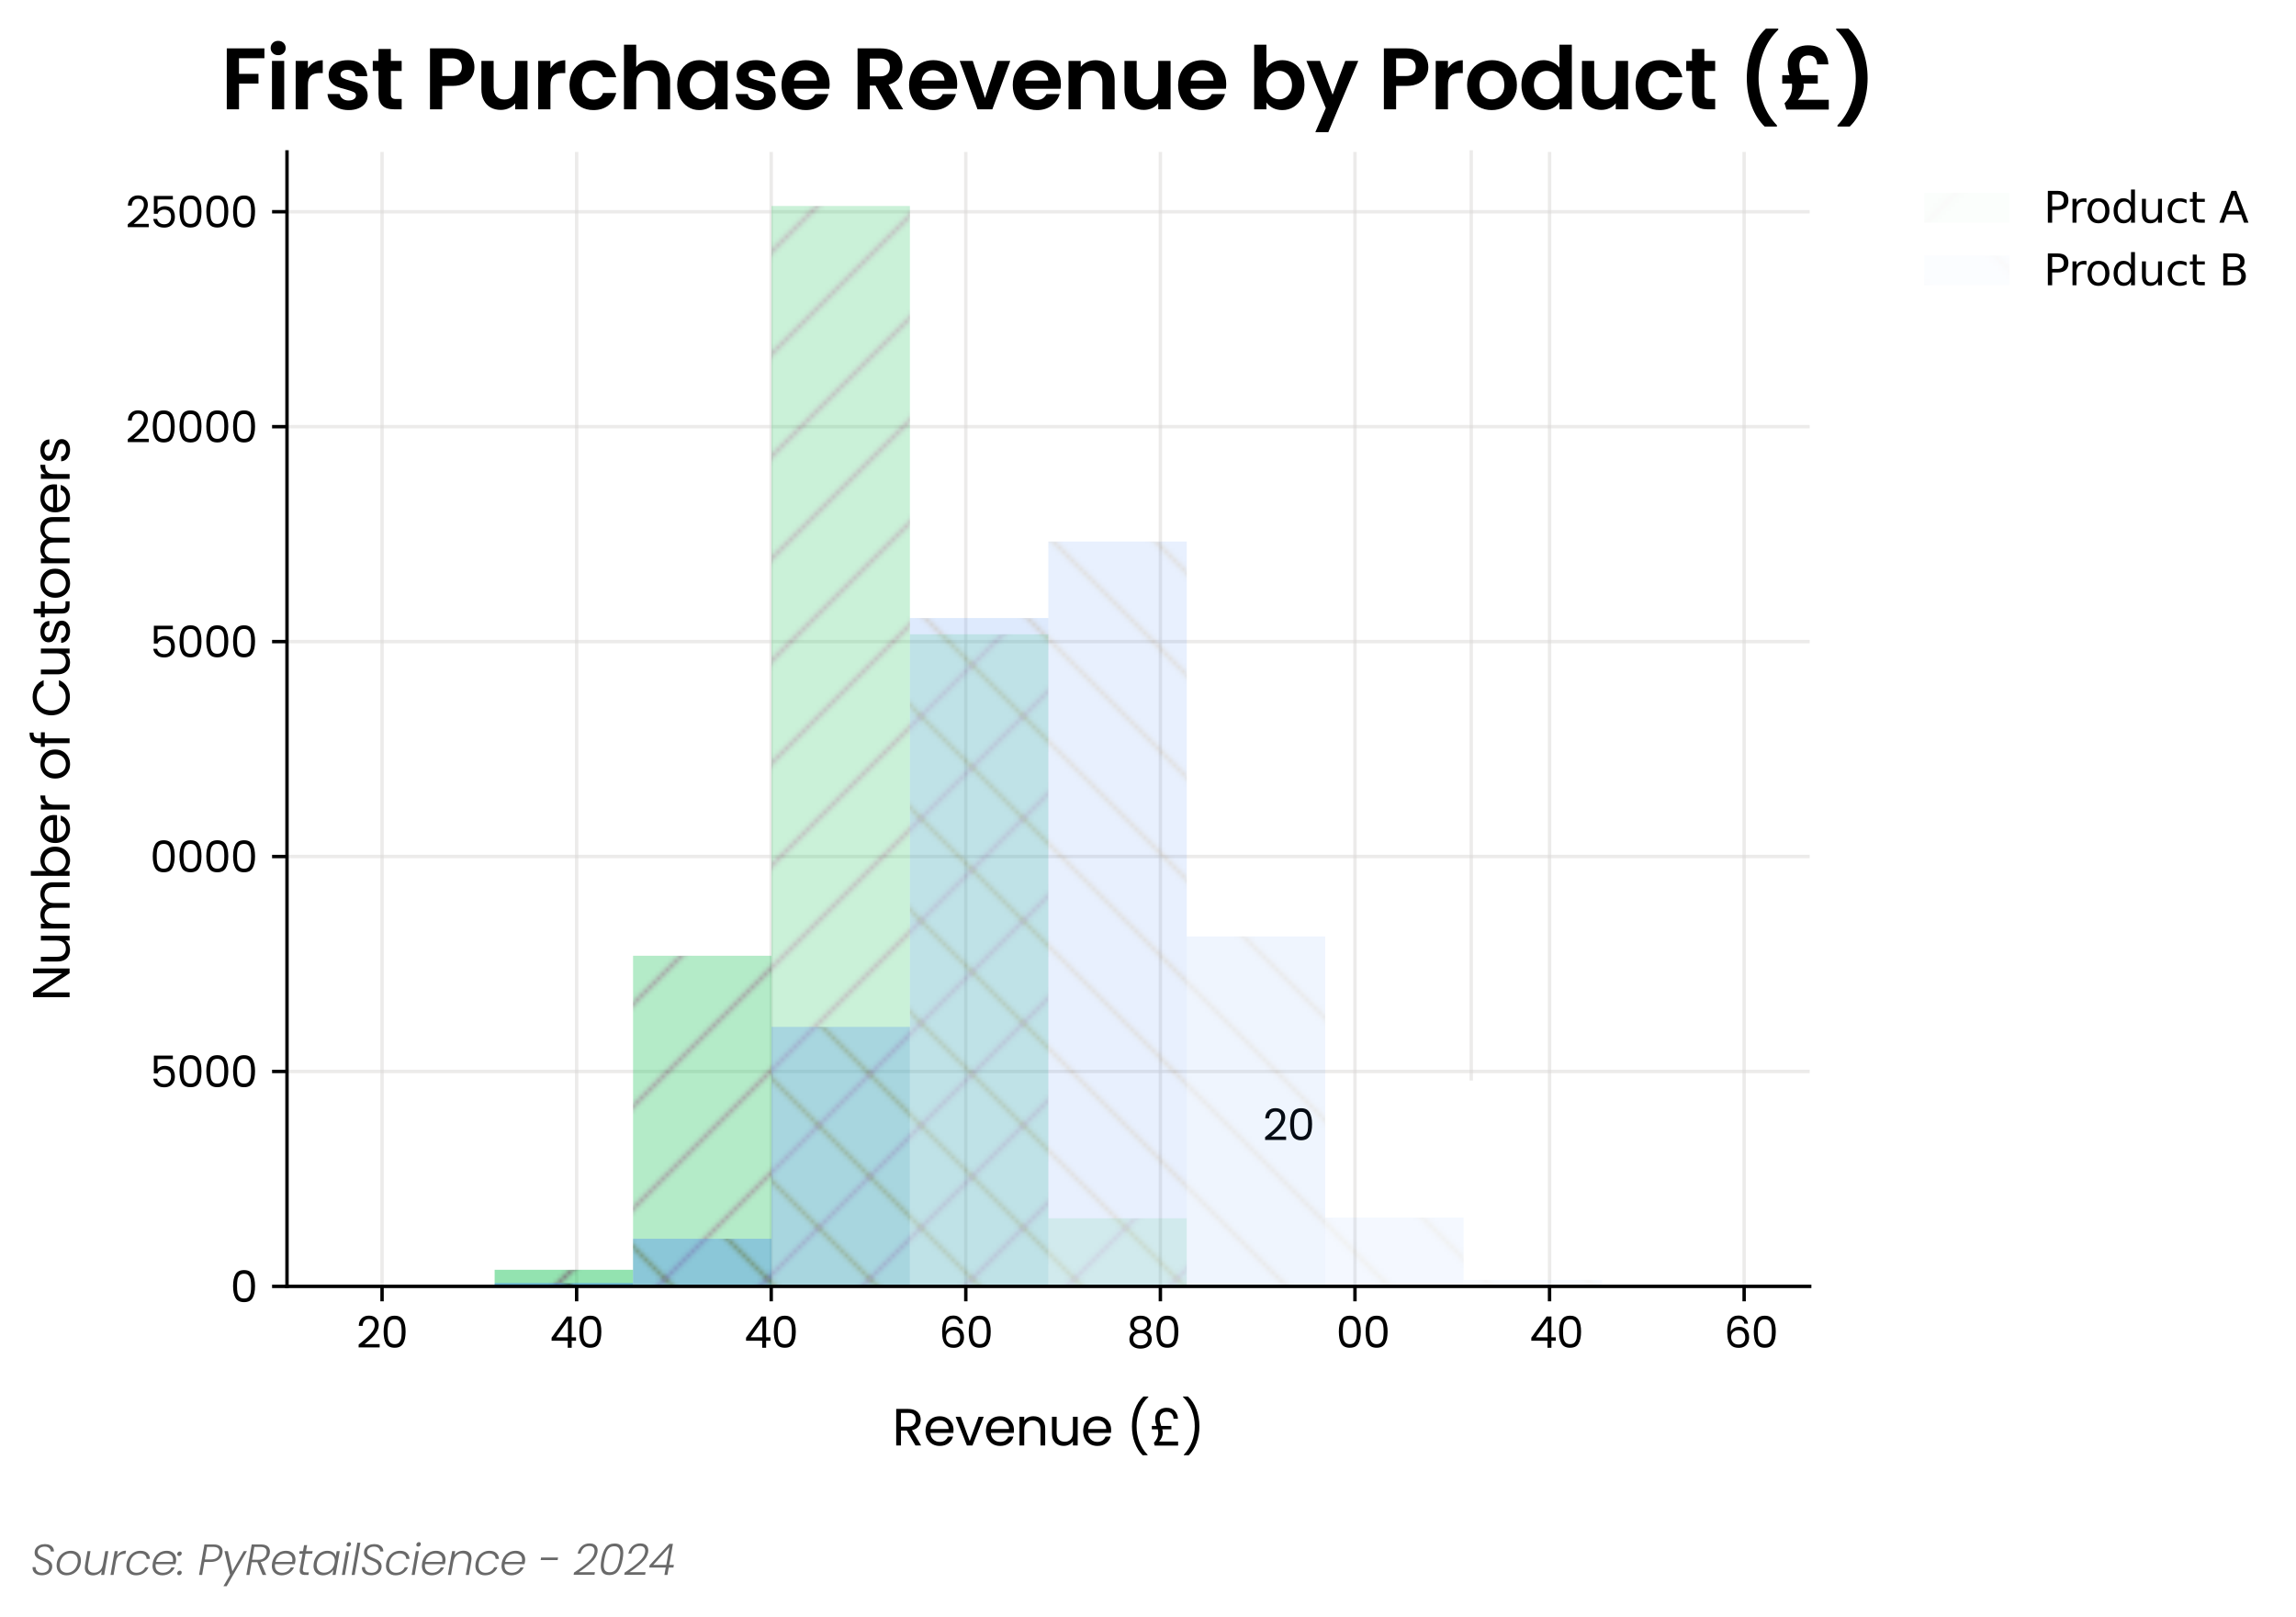 <?xml version="1.0" encoding="utf-8" standalone="no"?>
<!DOCTYPE svg PUBLIC "-//W3C//DTD SVG 1.1//EN"
  "http://www.w3.org/Graphics/SVG/1.1/DTD/svg11.dtd">
<svg xmlns:xlink="http://www.w3.org/1999/xlink" width="538.489pt" height="379.233pt" viewBox="0 0 538.489 379.233" xmlns="http://www.w3.org/2000/svg" version="1.1">
 <defs>
  <style type="text/css">*{stroke-linejoin: round; stroke-linecap: butt}</style>
 </defs>
 <g id="figure_1">
  <g id="patch_1">
   <path d="M 0 379.233
L 538.489 379.233
L 538.489 0
L 0 0
z
" style="fill: #ffffff"/>
  </g>
  <g id="axes_1">
   <g id="patch_2">
    <path d="M 67.31 301.753
L 424.43 301.753
L 424.43 35.641
L 67.31 35.641
z
" style="fill: #ffffff"/>
   </g>
   <g id="matplotlib.axis_1">
    <g id="xtick_1">
     <g id="line2d_1">
      <path d="M 89.605 301.753
L 89.605 35.641
" clip-path="url(#p3af53a868d)" style="fill: none; stroke: #dad8d7; stroke-opacity: 0.5; stroke-width: 0.8; stroke-linecap: square"/>
     </g>
     <g id="line2d_2">
      <defs>
       <path id="m4e295ad51b" d="M 0 0
L 0 3.5
" style="stroke: #000000; stroke-width: 0.8"/>
      </defs>
      <g>
       <use xlink:href="#m4e295ad51b" x="89.605" y="301.753" style="stroke: #000000; stroke-width: 0.8"/>
      </g>
     </g>
     <g id="text_1">
      <!-- 20 -->
      <g transform="translate(83.59 316.153) scale(0.1 -0.1)">
       <defs>
        <path id="Poppins-Regular-32" d="M 326 467 
Q 1139 1120 1600 1539 
Q 2061 1958 2377 2416 
Q 2694 2874 2694 3315 
Q 2694 3731 2492 3971 
Q 2291 4211 1843 4211 
Q 1408 4211 1168 3939 
Q 928 3667 909 3213 
L 346 3213 
Q 371 3930 780 4320 
Q 1190 4710 1837 4710 
Q 2496 4710 2883 4345 
Q 3270 3981 3270 3341 
Q 3270 2810 2953 2307 
Q 2637 1805 2233 1424 
Q 1830 1043 1203 538 
L 3405 538 
L 3405 51 
L 326 51 
L 326 467 
z
" transform="scale(0.016)"/>
        <path id="Poppins-Regular-30" d="M 397 2362 
Q 397 3462 755 4080 
Q 1114 4698 2010 4698 
Q 2899 4698 3257 4080 
Q 3616 3462 3616 2362 
Q 3616 1242 3257 621 
Q 2899 0 2010 0 
Q 1114 0 755 621 
Q 397 1242 397 2362 
z
M 3040 2362 
Q 3040 2918 2966 3305 
Q 2893 3693 2665 3929 
Q 2438 4166 2010 4166 
Q 1574 4166 1347 3929 
Q 1120 3693 1046 3305 
Q 973 2918 973 2362 
Q 973 1786 1046 1395 
Q 1120 1005 1347 768 
Q 1574 531 2010 531 
Q 2438 531 2665 768 
Q 2893 1005 2966 1395 
Q 3040 1786 3040 2362 
z
" transform="scale(0.016)"/>
       </defs>
       <use xlink:href="#Poppins-Regular-32"/>
       <use xlink:href="#Poppins-Regular-30" x="57.5"/>
      </g>
     </g>
    </g>
    <g id="xtick_2">
     <g id="line2d_3">
      <path d="M 135.241 301.753
L 135.241 35.641
" clip-path="url(#p3af53a868d)" style="fill: none; stroke: #dad8d7; stroke-opacity: 0.5; stroke-width: 0.8; stroke-linecap: square"/>
     </g>
     <g id="line2d_4">
      <g>
       <use xlink:href="#m4e295ad51b" x="135.241" y="301.753" style="stroke: #000000; stroke-width: 0.8"/>
      </g>
     </g>
     <g id="text_2">
      <!-- 40 -->
      <g transform="translate(128.956 316.153) scale(0.1 -0.1)">
       <defs>
        <path id="Poppins-Regular-34" d="M 256 1030
L 256 1472
L 2502 4582
L 3200 4582
L 3200 1536
L 3840 1536
L 3840 1030
L 3200 1030
L 3200 0
L 2624 0
L 2624 1030
L 256 1030
z
M 2650 3974
L 928 1536
L 2650 1536
L 2650 3974
z
" transform="scale(0.016)"/>
       </defs>
       <use xlink:href="#Poppins-Regular-34"/>
       <use xlink:href="#Poppins-Regular-30" x="62.9"/>
      </g>
     </g>
    </g>
    <g id="xtick_3">
     <g id="line2d_5">
      <path d="M 180.877 301.753
L 180.877 35.641
" clip-path="url(#p3af53a868d)" style="fill: none; stroke: #dad8d7; stroke-opacity: 0.5; stroke-width: 0.8; stroke-linecap: square"/>
     </g>
     <g id="line2d_6">
      <g>
       <use xlink:href="#m4e295ad51b" x="180.877" y="301.753" style="stroke: #000000; stroke-width: 0.8"/>
      </g>
     </g>
     <g id="text_3">
      <!-- 60 -->
      <g transform="translate(174.562 316.153) scale(0.1 -0.1)">
       <defs>
        <path id="Poppins-Regular-34" d="M 256 1030 
L 256 1472 
L 2502 4582 
L 3200 4582 
L 3200 1536 
L 3840 1536 
L 3840 1030 
L 3200 1030 
L 3200 0 
L 2624 0 
L 2624 1030 
L 256 1030 
z
M 2650 3974 
L 928 1536 
L 2650 1536 
L 2650 3974 
z
" transform="scale(0.016)"/>
       </defs>
       <use xlink:href="#Poppins-Regular-34"/>
       <use xlink:href="#Poppins-Regular-30" x="62.9"/>
      </g>
     </g>
    </g>
    <g id="xtick_4">
     <g id="line2d_7">
      <path d="M 226.513 301.753
L 226.513 35.641
" clip-path="url(#p3af53a868d)" style="fill: none; stroke: #dad8d7; stroke-opacity: 0.5; stroke-width: 0.8; stroke-linecap: square"/>
     </g>
     <g id="line2d_6">
      <g>
       <use xlink:href="#m4e295ad51b" x="226.513" y="301.753" style="stroke: #000000; stroke-width: 0.8"/>
      </g>
     </g>
     <g id="text_3">
      <!-- 80 -->
      <g transform="translate(220.218 316.153) scale(0.1 -0.1)">
       <defs>
        <path id="Poppins-Regular-36" d="M 2976 3526 
Q 2835 4237 2099 4237 
Q 1530 4237 1248 3798 
Q 966 3360 973 2355 
Q 1120 2688 1462 2877 
Q 1805 3066 2227 3066 
Q 2886 3066 3280 2656 
Q 3674 2246 3674 1523 
Q 3674 1088 3504 742 
Q 3334 397 2992 192 
Q 2650 -13 2163 -13 
Q 1504 -13 1133 281 
Q 762 576 614 1094 
Q 467 1613 467 2374 
Q 467 4723 2106 4723 
Q 2733 4723 3091 4384 
Q 3450 4045 3514 3526 
L 2976 3526 
z
M 2106 2573 
Q 1830 2573 1587 2461 
Q 1344 2349 1193 2121 
Q 1043 1894 1043 1568 
Q 1043 1082 1324 778 
Q 1606 474 2131 474 
Q 2579 474 2844 752 
Q 3110 1030 3110 1504 
Q 3110 2003 2854 2288 
Q 2598 2573 2106 2573 
z
" transform="scale(0.016)"/>
       </defs>
       <use xlink:href="#Poppins-Regular-36"/>
       <use xlink:href="#Poppins-Regular-30" x="63.5"/>
      </g>
     </g>
    </g>
    <g id="xtick_5">
     <g id="line2d_9">
      <path d="M 272.149 301.753
L 272.149 35.641
" clip-path="url(#p3af53a868d)" style="fill: none; stroke: #dad8d7; stroke-opacity: 0.5; stroke-width: 0.8; stroke-linecap: square"/>
     </g>
     <g id="line2d_8">
      <g>
       <use xlink:href="#m4e295ad51b" x="272.149" y="301.753" style="stroke: #000000; stroke-width: 0.8"/>
      </g>
     </g>
     <g id="text_4">
      <!-- 100 -->
      <g transform="translate(264.269 316.153) scale(0.1 -0.1)">
       <defs>
        <path id="Poppins-Regular-38" d="M 1242 2406 
Q 883 2547 691 2816 
Q 499 3085 499 3469 
Q 499 3814 672 4092 
Q 845 4371 1187 4534 
Q 1530 4698 2016 4698 
Q 2502 4698 2844 4534 
Q 3187 4371 3363 4092 
Q 3539 3814 3539 3469 
Q 3539 3098 3340 2819 
Q 3142 2541 2797 2406 
Q 3194 2285 3427 1981 
Q 3661 1677 3661 1248 
Q 3661 832 3456 521 
Q 3251 211 2876 41 
Q 2502 -128 2016 -128 
Q 1530 -128 1162 41 
Q 794 211 589 521 
Q 384 832 384 1248 
Q 384 1677 614 1984 
Q 845 2291 1242 2406 
z
M 2976 3398 
Q 2976 3789 2720 4000 
Q 2464 4211 2016 4211 
Q 1574 4211 1318 4000 
Q 1062 3789 1062 3392 
Q 1062 3034 1328 2816 
Q 1594 2598 2016 2598 
Q 2445 2598 2710 2819 
Q 2976 3040 2976 3398 
z
M 2016 2150 
Q 1542 2150 1241 1929 
Q 941 1709 941 1267 
Q 941 858 1232 608 
Q 1523 358 2016 358 
Q 2509 358 2797 608 
Q 3085 858 3085 1267 
Q 3085 1696 2790 1923 
Q 2496 2150 2016 2150 
z
" transform="scale(0.016)"/>
       </defs>
       <use xlink:href="#Poppins-Regular-38"/>
       <use xlink:href="#Poppins-Regular-30" x="63.1"/>
      </g>
     </g>
    </g>
    <g id="xtick_6">
     <g id="line2d_11">
      <path d="M 317.785 301.753
L 317.785 35.641
" clip-path="url(#p3af53a868d)" style="fill: none; stroke: #dad8d7; stroke-opacity: 0.5; stroke-width: 0.8; stroke-linecap: square"/>
     </g>
     <g id="line2d_10">
      <g>
       <use xlink:href="#m4e295ad51b" x="317.785" y="301.753" style="stroke: #000000; stroke-width: 0.8"/>
      </g>
     </g>
     <g id="text_5">
      <!-- 120 -->
      <g transform="translate(310.17 316.153) scale(0.1 -0.1)">
       <use xlink:href="#Poppins-Regular-31"/>
       <use xlink:href="#Poppins-Regular-30" x="32"/>
       <use xlink:href="#Poppins-Regular-30" x="94.8"/>
      </g>
     </g>
    </g>
    <g id="xtick_7">
     <g id="line2d_13">
      <path d="M 363.421 301.753
L 363.421 35.641
" clip-path="url(#p3af53a868d)" style="fill: none; stroke: #dad8d7; stroke-opacity: 0.5; stroke-width: 0.8; stroke-linecap: square"/>
     </g>
     <g id="line2d_12">
      <g>
       <use xlink:href="#m4e295ad51b" x="363.421" y="301.753" style="stroke: #000000; stroke-width: 0.8"/>
      </g>
     </g>
     <g id="text_6">
      <!-- 120 -->
      <g transform="translate(292.99 267.481) scale(0.1 -0.1)">
       <use xlink:href="#Poppins-Regular-31"/>
       <use xlink:href="#Poppins-Regular-32" x="32"/>
       <use xlink:href="#Poppins-Regular-30" x="89.5"/>
      </g>
     </g>
    </g>
    <g id="xtick_7">
     <g id="line2d_13">
      <path d="M 345.057 253.081 
L 345.057 35.641 
" clip-path="url(#pd184fc7364)" style="fill: none; stroke: #dad8d7; stroke-opacity: 0.5; stroke-width: 0.8; stroke-linecap: square"/>
     </g>
     <g id="line2d_14">
      <g>
       <use xlink:href="#m7cd3d863a2" x="345.057" y="253.081" style="stroke: #000000; stroke-width: 0.8"/>
      </g>
     </g>
     <g id="text_7">
      <!-- 140 -->
      <g transform="translate(355.536 316.153) scale(0.1 -0.1)">
       <use xlink:href="#Poppins-Regular-31"/>
       <use xlink:href="#Poppins-Regular-34" x="32"/>
       <use xlink:href="#Poppins-Regular-30" x="94.9"/>
      </g>
     </g>
    </g>
    <g id="xtick_8">
     <g id="line2d_15">
      <path d="M 409.057 301.753
L 409.057 35.641
" clip-path="url(#p3af53a868d)" style="fill: none; stroke: #dad8d7; stroke-opacity: 0.5; stroke-width: 0.8; stroke-linecap: square"/>
     </g>
     <g id="line2d_16">
      <g>
       <use xlink:href="#m4e295ad51b" x="409.057" y="301.753" style="stroke: #000000; stroke-width: 0.8"/>
      </g>
     </g>
     <g id="text_8">
      <!-- 160 -->
      <g transform="translate(401.142 316.153) scale(0.1 -0.1)">
       <use xlink:href="#Poppins-Regular-31"/>
       <use xlink:href="#Poppins-Regular-36" x="32"/>
       <use xlink:href="#Poppins-Regular-30" x="95.5"/>
      </g>
     </g>
    </g>
    <g id="text_9">
     <!-- Revenue (£) -->
     <g transform="translate(209.246 339.073) scale(0.12 -0.12)">
      <defs>
       <path id="Poppins-Regular-52" d="M 2842 0 
L 1779 1824 
L 1075 1824 
L 1075 0 
L 493 0 
L 493 4461 
L 1933 4461 
Q 2438 4461 2787 4288 
Q 3136 4115 3309 3820 
Q 3482 3526 3482 3149 
Q 3482 2688 3216 2336 
Q 2950 1984 2419 1869 
L 3539 0 
L 2842 0 
z
M 1075 2291 
L 1933 2291 
Q 2406 2291 2643 2524 
Q 2880 2758 2880 3149 
Q 2880 3546 2646 3763 
Q 2413 3981 1933 3981 
L 1075 3981 
L 1075 2291 
z
" transform="scale(0.016)"/>
       <path id="Poppins-Regular-65" d="M 3693 1888 
Q 3693 1722 3674 1536 
L 870 1536 
Q 902 1018 1225 726 
Q 1549 435 2010 435 
Q 2387 435 2640 611 
Q 2893 787 2995 1082 
L 3622 1082 
Q 3482 576 3059 259 
Q 2637 -58 2010 -58 
Q 1510 -58 1116 166 
Q 723 390 499 803 
Q 275 1216 275 1760 
Q 275 2304 492 2713 
Q 710 3123 1104 3344 
Q 1498 3565 2010 3565 
Q 2509 3565 2893 3347 
Q 3277 3130 3485 2749 
Q 3693 2368 3693 1888 
z
M 3091 2010 
Q 3091 2342 2944 2582 
Q 2797 2822 2544 2947 
Q 2291 3072 1984 3072 
Q 1542 3072 1232 2790 
Q 922 2509 877 2010 
L 3091 2010 
z
" transform="scale(0.016)"/>
       <path id="Poppins-Regular-76" d="M 1798 538 
L 2886 3507 
L 3507 3507 
L 2131 0 
L 1453 0 
L 77 3507 
L 704 3507 
L 1798 538 
z
" transform="scale(0.016)"/>
       <path id="Poppins-Regular-6e" d="M 2202 3571 
Q 2842 3571 3238 3184 
Q 3635 2797 3635 2067 
L 3635 0 
L 3059 0 
L 3059 1984 
Q 3059 2509 2796 2787 
Q 2534 3066 2080 3066 
Q 1619 3066 1347 2778 
Q 1075 2490 1075 1939 
L 1075 0 
L 493 0 
L 493 3507 
L 1075 3507 
L 1075 3008 
Q 1248 3277 1545 3424 
Q 1843 3571 2202 3571 
z
" transform="scale(0.016)"/>
       <path id="Poppins-Regular-75" d="M 3603 3507 
L 3603 0 
L 3021 0 
L 3021 518 
Q 2854 250 2556 99 
Q 2259 -51 1901 -51 
Q 1491 -51 1164 118 
Q 838 288 649 627 
Q 461 966 461 1453 
L 461 3507 
L 1037 3507 
L 1037 1530 
Q 1037 1011 1299 732 
Q 1562 454 2016 454 
Q 2483 454 2752 742 
Q 3021 1030 3021 1581 
L 3021 3507 
L 3603 3507 
z
" transform="scale(0.016)"/>
       <path id="Poppins-Regular-20" transform="scale(0.016)"/>
       <path id="Poppins-Regular-28" d="M 1990 -1190 
Q 1376 -589 1033 339 
Q 691 1267 691 2342 
Q 691 3443 1052 4400 
Q 1414 5357 2086 5978 
L 2694 5978 
L 2694 5920 
Q 1978 5248 1616 4304 
Q 1254 3360 1254 2342 
Q 1254 1350 1596 448 
Q 1939 -454 2598 -1133 
L 2598 -1190 
L 1990 -1190 
z
" transform="scale(0.016)"/>
       <path id="Poppins-Regular-a3" d="M 3488 474 
L 3488 -13 
L 634 -13 
L 531 320 
Q 800 621 931 896 
Q 1062 1171 1062 1574 
Q 1062 1741 1005 1971 
L 282 1971 
L 282 2381 
L 864 2381 
Q 781 2605 736 2806 
Q 691 3008 691 3251 
Q 691 3661 867 3965 
Q 1043 4269 1360 4435 
Q 1677 4602 2086 4602 
Q 2739 4602 3091 4224 
Q 3443 3846 3469 3270 
L 2931 3270 
Q 2918 3648 2704 3878 
Q 2490 4109 2086 4109 
Q 1715 4109 1481 3891 
Q 1248 3674 1248 3226 
Q 1248 3014 1293 2825 
Q 1338 2637 1427 2381 
L 2669 2381 
L 2669 1971 
L 1555 1971 
Q 1613 1741 1613 1574 
Q 1613 966 1158 474 
L 3488 474 
z
" transform="scale(0.016)"/>
       <path id="Poppins-Regular-29" d="M 307 -1190 
L 307 -1133 
Q 966 -454 1308 448 
Q 1651 1350 1651 2342 
Q 1651 3360 1289 4304 
Q 928 5248 211 5920 
L 211 5978 
L 819 5978 
Q 1491 5357 1852 4400 
Q 2214 3443 2214 2342 
Q 2214 1267 1872 339 
Q 1530 -589 915 -1190 
L 307 -1190 
z
" transform="scale(0.016)"/>
      </defs>
      <use xlink:href="#Poppins-Regular-52"/>
      <use xlink:href="#Poppins-Regular-65" x="60.8"/>
      <use xlink:href="#Poppins-Regular-76" x="122.8"/>
      <use xlink:href="#Poppins-Regular-65" x="178.9"/>
      <use xlink:href="#Poppins-Regular-6e" x="240.9"/>
      <use xlink:href="#Poppins-Regular-75" x="304.9"/>
      <use xlink:href="#Poppins-Regular-65" x="368.9"/>
      <use xlink:href="#Poppins-Regular-20" x="430.9"/>
      <use xlink:href="#Poppins-Regular-28" x="457.6"/>
      <use xlink:href="#Poppins-Regular-a3" x="503"/>
      <use xlink:href="#Poppins-Regular-29" x="565"/>
     </g>
    </g>
   </g>
   <g id="matplotlib.axis_2">
    <g id="ytick_1">
     <g id="line2d_17">
      <path d="M 67.31 301.753
L 424.43 301.753
" clip-path="url(#p3af53a868d)" style="fill: none; stroke: #dad8d7; stroke-opacity: 0.5; stroke-width: 0.8; stroke-linecap: square"/>
     </g>
     <g id="line2d_18">
      <defs>
       <path id="mbb82659f6e" d="M 0 0
L -3.5 0
" style="stroke: #000000; stroke-width: 0.8"/>
      </defs>
      <g>
       <use xlink:href="#mbb82659f6e" x="67.31" y="301.753" style="stroke: #000000; stroke-width: 0.8"/>
      </g>
     </g>
     <g id="text_10">
      <!-- 0 -->
      <g transform="translate(54.03 305.453) scale(0.1 -0.1)">
       <use xlink:href="#Poppins-Regular-30"/>
      </g>
     </g>
    </g>
    <g id="ytick_2">
     <g id="line2d_19">
      <path d="M 67.31 251.337
L 424.43 251.337
" clip-path="url(#p3af53a868d)" style="fill: none; stroke: #dad8d7; stroke-opacity: 0.5; stroke-width: 0.8; stroke-linecap: square"/>
     </g>
     <g id="line2d_20">
      <g>
       <use xlink:href="#mbb82659f6e" x="67.31" y="251.337" style="stroke: #000000; stroke-width: 0.8"/>
      </g>
     </g>
     <g id="text_11">
      <!-- 5000 -->
      <g transform="translate(35.191 255.037) scale(0.1 -0.1)">
       <defs>
        <path id="Poppins-Regular-35" d="M 3347 4122 
L 1101 4122 
L 1101 2662 
Q 1248 2867 1536 2998 
Q 1824 3130 2157 3130 
Q 2688 3130 3021 2909 
Q 3354 2688 3498 2339 
Q 3642 1990 3642 1600 
Q 3642 1139 3469 774 
Q 3296 410 2941 198 
Q 2586 -13 2061 -13 
Q 1389 -13 973 332 
Q 557 678 467 1254 
L 1037 1254 
Q 1120 890 1389 685 
Q 1658 480 2067 480 
Q 2573 480 2829 784 
Q 3085 1088 3085 1587 
Q 3085 2086 2829 2358 
Q 2573 2630 2074 2630 
Q 1734 2630 1481 2467 
Q 1229 2304 1114 2022 
L 563 2022 
L 563 4634 
L 3347 4634 
L 3347 4122 
z
" transform="scale(0.016)"/>
       </defs>
       <use xlink:href="#Poppins-Regular-35"/>
       <use xlink:href="#Poppins-Regular-30" x="62.8"/>
       <use xlink:href="#Poppins-Regular-30" x="125.6"/>
       <use xlink:href="#Poppins-Regular-30" x="188.4"/>
      </g>
     </g>
    </g>
    <g id="ytick_3">
     <g id="line2d_21">
      <path d="M 67.31 200.921
L 424.43 200.921
" clip-path="url(#p3af53a868d)" style="fill: none; stroke: #dad8d7; stroke-opacity: 0.5; stroke-width: 0.8; stroke-linecap: square"/>
     </g>
     <g id="line2d_22">
      <g>
       <use xlink:href="#mbb82659f6e" x="67.31" y="200.921" style="stroke: #000000; stroke-width: 0.8"/>
      </g>
     </g>
     <g id="text_12">
      <!-- 10000 -->
      <g transform="translate(31.991 204.621) scale(0.1 -0.1)">
       <use xlink:href="#Poppins-Regular-31"/>
       <use xlink:href="#Poppins-Regular-30" x="32"/>
       <use xlink:href="#Poppins-Regular-30" x="94.8"/>
       <use xlink:href="#Poppins-Regular-30" x="157.6"/>
       <use xlink:href="#Poppins-Regular-30" x="220.4"/>
      </g>
     </g>
    </g>
    <g id="ytick_4">
     <g id="line2d_23">
      <path d="M 67.31 150.505
L 424.43 150.505
" clip-path="url(#p3af53a868d)" style="fill: none; stroke: #dad8d7; stroke-opacity: 0.5; stroke-width: 0.8; stroke-linecap: square"/>
     </g>
     <g id="line2d_24">
      <g>
       <use xlink:href="#mbb82659f6e" x="67.31" y="150.505" style="stroke: #000000; stroke-width: 0.8"/>
      </g>
     </g>
     <g id="text_13">
      <!-- 15000 -->
      <g transform="translate(31.991 154.205) scale(0.1 -0.1)">
       <use xlink:href="#Poppins-Regular-31"/>
       <use xlink:href="#Poppins-Regular-35" x="32"/>
       <use xlink:href="#Poppins-Regular-30" x="94.8"/>
       <use xlink:href="#Poppins-Regular-30" x="157.6"/>
       <use xlink:href="#Poppins-Regular-30" x="220.4"/>
      </g>
     </g>
    </g>
    <g id="ytick_5">
     <g id="line2d_25">
      <path d="M 67.31 100.09
L 424.43 100.09
" clip-path="url(#p3af53a868d)" style="fill: none; stroke: #dad8d7; stroke-opacity: 0.5; stroke-width: 0.8; stroke-linecap: square"/>
     </g>
     <g id="line2d_26">
      <g>
       <use xlink:href="#mbb82659f6e" x="67.31" y="100.09" style="stroke: #000000; stroke-width: 0.8"/>
      </g>
     </g>
     <g id="text_14">
      <!-- 20000 -->
      <g transform="translate(29.441 103.79) scale(0.1 -0.1)">
       <use xlink:href="#Poppins-Regular-32"/>
       <use xlink:href="#Poppins-Regular-30" x="57.5"/>
       <use xlink:href="#Poppins-Regular-30" x="120.3"/>
       <use xlink:href="#Poppins-Regular-30" x="183.1"/>
       <use xlink:href="#Poppins-Regular-30" x="245.9"/>
      </g>
     </g>
    </g>
    <g id="ytick_6">
     <g id="line2d_27">
      <path d="M 67.31 49.674
L 424.43 49.674
" clip-path="url(#p3af53a868d)" style="fill: none; stroke: #dad8d7; stroke-opacity: 0.5; stroke-width: 0.8; stroke-linecap: square"/>
     </g>
     <g id="line2d_28">
      <g>
       <use xlink:href="#mbb82659f6e" x="67.31" y="49.674" style="stroke: #000000; stroke-width: 0.8"/>
      </g>
     </g>
     <g id="text_15">
      <!-- 25000 -->
      <g transform="translate(29.441 53.374) scale(0.1 -0.1)">
       <use xlink:href="#Poppins-Regular-32"/>
       <use xlink:href="#Poppins-Regular-35" x="57.5"/>
       <use xlink:href="#Poppins-Regular-30" x="120.3"/>
       <use xlink:href="#Poppins-Regular-30" x="183.1"/>
       <use xlink:href="#Poppins-Regular-30" x="245.9"/>
      </g>
     </g>
    </g>
    <g id="text_16">
     <!-- Number of Customers -->
     <g transform="translate(16.321 234.865) rotate(-90) scale(0.12 -0.12)">
      <defs>
       <path id="Poppins-Regular-4e" d="M 4000 0 
L 3418 0 
L 1075 3552 
L 1075 0 
L 493 0 
L 493 4467 
L 1075 4467 
L 3418 922 
L 3418 4467 
L 4000 4467 
L 4000 0 
z
" transform="scale(0.016)"/>
       <path id="Poppins-Regular-6d" d="M 4710 3571 
Q 5120 3571 5440 3401 
Q 5760 3232 5945 2893 
Q 6131 2554 6131 2067 
L 6131 0 
L 5555 0 
L 5555 1984 
Q 5555 2509 5296 2787 
Q 5037 3066 4595 3066 
Q 4141 3066 3872 2774 
Q 3603 2483 3603 1933 
L 3603 0 
L 3027 0 
L 3027 1984 
Q 3027 2509 2768 2787 
Q 2509 3066 2067 3066 
Q 1613 3066 1344 2774 
Q 1075 2483 1075 1933 
L 1075 0 
L 493 0 
L 493 3507 
L 1075 3507 
L 1075 3002 
Q 1248 3277 1539 3424 
Q 1830 3571 2182 3571 
Q 2624 3571 2963 3372 
Q 3302 3174 3469 2790 
Q 3616 3162 3955 3366 
Q 4294 3571 4710 3571 
z
" transform="scale(0.016)"/>
       <path id="Poppins-Regular-62" d="M 1075 2854 
Q 1254 3168 1600 3366 
Q 1946 3565 2387 3565 
Q 2861 3565 3238 3341 
Q 3616 3117 3833 2710 
Q 4051 2304 4051 1766 
Q 4051 1235 3833 819 
Q 3616 403 3235 172 
Q 2854 -58 2387 -58 
Q 1933 -58 1590 140 
Q 1248 339 1075 646 
L 1075 0 
L 493 0 
L 493 4736 
L 1075 4736 
L 1075 2854 
z
M 3456 1766 
Q 3456 2163 3296 2457 
Q 3136 2752 2864 2905 
Q 2592 3059 2266 3059 
Q 1946 3059 1674 2902 
Q 1402 2746 1238 2448 
Q 1075 2150 1075 1760 
Q 1075 1363 1238 1065 
Q 1402 768 1674 611 
Q 1946 454 2266 454 
Q 2592 454 2864 611 
Q 3136 768 3296 1065 
Q 3456 1363 3456 1766 
z
" transform="scale(0.016)"/>
       <path id="Poppins-Regular-72" d="M 1075 2938 
Q 1229 3238 1513 3404 
Q 1798 3571 2208 3571 
L 2208 2970 
L 2054 2970 
Q 1075 2970 1075 1907 
L 1075 0 
L 493 0 
L 493 3507 
L 1075 3507 
L 1075 2938 
z
" transform="scale(0.016)"/>
       <path id="Poppins-Regular-6f" d="M 2022 -58 
Q 1530 -58 1130 166 
Q 730 390 502 803 
Q 275 1216 275 1760 
Q 275 2298 508 2710 
Q 742 3123 1145 3344 
Q 1549 3565 2048 3565 
Q 2547 3565 2950 3344 
Q 3354 3123 3587 2713 
Q 3821 2304 3821 1760 
Q 3821 1216 3581 803 
Q 3341 390 2931 166 
Q 2522 -58 2022 -58 
z
M 2022 454 
Q 2336 454 2611 601 
Q 2886 749 3056 1043 
Q 3226 1338 3226 1760 
Q 3226 2182 3059 2476 
Q 2893 2771 2624 2915 
Q 2355 3059 2042 3059 
Q 1722 3059 1456 2915 
Q 1190 2771 1030 2476 
Q 870 2182 870 1760 
Q 870 1331 1027 1036 
Q 1184 742 1446 598 
Q 1709 454 2022 454 
z
" transform="scale(0.016)"/>
       <path id="Poppins-Regular-66" d="M 1920 3027 
L 1184 3027 
L 1184 0 
L 602 0 
L 602 3027 
L 147 3027 
L 147 3507 
L 602 3507 
L 602 3757 
Q 602 4346 906 4618 
Q 1210 4890 1882 4890 
L 1882 4403 
Q 1498 4403 1341 4252 
Q 1184 4102 1184 3757 
L 1184 3507 
L 1920 3507 
L 1920 3027 
z
" transform="scale(0.016)"/>
       <path id="Poppins-Regular-43" d="M 275 2234 
Q 275 2886 569 3408 
Q 864 3930 1373 4224 
Q 1882 4518 2502 4518 
Q 3232 4518 3776 4166 
Q 4320 3814 4570 3168 
L 3872 3168 
Q 3686 3571 3337 3788 
Q 2989 4006 2502 4006 
Q 2035 4006 1664 3788 
Q 1293 3571 1081 3171 
Q 870 2771 870 2234 
Q 870 1702 1081 1302 
Q 1293 902 1664 684 
Q 2035 467 2502 467 
Q 2989 467 3337 681 
Q 3686 896 3872 1299 
L 4570 1299 
Q 4320 659 3776 310 
Q 3232 -38 2502 -38 
Q 1882 -38 1373 253 
Q 864 544 569 1062 
Q 275 1581 275 2234 
z
" transform="scale(0.016)"/>
       <path id="Poppins-Regular-73" d="M 1734 -58 
Q 1331 -58 1011 80 
Q 691 218 505 464 
Q 320 710 301 1030 
L 902 1030 
Q 928 768 1149 601 
Q 1370 435 1728 435 
Q 2061 435 2253 582 
Q 2445 730 2445 954 
Q 2445 1184 2240 1296 
Q 2035 1408 1606 1517 
Q 1216 1619 969 1724 
Q 723 1830 547 2038 
Q 371 2246 371 2586 
Q 371 2854 531 3078 
Q 691 3302 985 3433 
Q 1280 3565 1658 3565 
Q 2240 3565 2598 3270 
Q 2957 2976 2982 2464 
L 2400 2464 
Q 2381 2739 2179 2905 
Q 1978 3072 1638 3072 
Q 1325 3072 1139 2937 
Q 954 2803 954 2586 
Q 954 2413 1066 2301 
Q 1178 2189 1347 2121 
Q 1517 2054 1818 1971 
Q 2195 1869 2432 1769 
Q 2669 1670 2838 1472 
Q 3008 1274 3014 954 
Q 3014 666 2854 435 
Q 2694 205 2403 73 
Q 2112 -58 1734 -58 
z
" transform="scale(0.016)"/>
       <path id="Poppins-Regular-74" d="M 1203 3027 
L 1203 960 
Q 1203 704 1312 598 
Q 1421 493 1690 493 
L 2118 493 
L 2118 0 
L 1594 0 
Q 1107 0 864 224 
Q 621 448 621 960 
L 621 3027 
L 166 3027 
L 166 3507 
L 621 3507 
L 621 4390 
L 1203 4390 
L 1203 3507 
L 2118 3507 
L 2118 3027 
L 1203 3027 
z
" transform="scale(0.016)"/>
      </defs>
      <use xlink:href="#Poppins-Regular-4e"/>
      <use xlink:href="#Poppins-Regular-75" x="70.3"/>
      <use xlink:href="#Poppins-Regular-6d" x="134.3"/>
      <use xlink:href="#Poppins-Regular-62" x="237.3"/>
      <use xlink:href="#Poppins-Regular-65" x="304.9"/>
      <use xlink:href="#Poppins-Regular-72" x="366.9"/>
      <use xlink:href="#Poppins-Regular-20" x="404.2"/>
      <use xlink:href="#Poppins-Regular-6f" x="430.9"/>
      <use xlink:href="#Poppins-Regular-66" x="494.9"/>
      <use xlink:href="#Poppins-Regular-20" x="527.8"/>
      <use xlink:href="#Poppins-Regular-43" x="554.5"/>
      <use xlink:href="#Poppins-Regular-75" x="631.7"/>
      <use xlink:href="#Poppins-Regular-73" x="695.7"/>
      <use xlink:href="#Poppins-Regular-74" x="747.9"/>
      <use xlink:href="#Poppins-Regular-6f" x="784.3"/>
      <use xlink:href="#Poppins-Regular-6d" x="848.3"/>
      <use xlink:href="#Poppins-Regular-65" x="951.3"/>
      <use xlink:href="#Poppins-Regular-72" x="1013.3"/>
      <use xlink:href="#Poppins-Regular-73" x="1050.6"/>
     </g>
    </g>
   </g>
   <g id="patch_3">
    <path d="M 83.543 301.753
L 116.008 301.753
L 116.008 301.732
L 83.543 301.732
z
" clip-path="url(#p3af53a868d)" style="fill: url(#h23ee112b98); opacity: 0.7"/>
   </g>
   <g id="patch_4">
    <path d="M 116.008 301.753
L 148.474 301.753
L 148.474 297.861
L 116.008 297.861
z
" clip-path="url(#p3af53a868d)" style="fill: url(#h23ee112b98); opacity: 0.7"/>
   </g>
   <g id="patch_5">
    <path d="M 148.474 301.753
L 180.939 301.753
L 180.939 224.203
L 148.474 224.203
z
" clip-path="url(#p3af53a868d)" style="fill: url(#h23ee112b98); opacity: 0.7"/>
   </g>
   <g id="patch_6">
    <path d="M 180.939 301.753
L 213.405 301.753
L 213.405 48.313
L 180.939 48.313
z
" clip-path="url(#p3af53a868d)" style="fill: url(#h23ee112b98); opacity: 0.7"/>
   </g>
   <g id="patch_7">
    <path d="M 213.405 301.753
L 245.87 301.753
L 245.87 148.781
L 213.405 148.781
z
" clip-path="url(#p3af53a868d)" style="fill: url(#h23ee112b98); opacity: 0.7"/>
   </g>
   <g id="patch_8">
    <path d="M 245.87 301.753
L 278.335 301.753
L 278.335 285.771
L 245.87 285.771
z
" clip-path="url(#p3af53a868d)" style="fill: url(#h23ee112b98); opacity: 0.7"/>
   </g>
   <g id="patch_9">
    <path d="M 278.335 301.753
L 310.801 301.753
L 310.801 301.45
L 278.335 301.45
z
" clip-path="url(#p3af53a868d)" style="fill: url(#h23ee112b98); opacity: 0.7"/>
   </g>
   <g id="patch_10">
    <path d="M 310.801 301.753
L 343.266 301.753
L 343.266 301.753
L 310.801 301.753
z
" clip-path="url(#p3af53a868d)" style="fill: url(#h23ee112b98); opacity: 0.7"/>
   </g>
   <g id="patch_11">
    <path d="M 343.266 301.753
L 375.732 301.753
L 375.732 301.753
L 343.266 301.753
z
" clip-path="url(#p3af53a868d)" style="fill: url(#h23ee112b98); opacity: 0.7"/>
   </g>
   <g id="patch_12">
    <path d="M 375.732 301.753
L 408.197 301.753
L 408.197 301.753
L 375.732 301.753
z
" clip-path="url(#p3af53a868d)" style="fill: url(#h23ee112b98); opacity: 0.7"/>
   </g>
   <g id="patch_13">
    <path d="M 83.543 301.753
L 116.008 301.753
L 116.008 301.722
L 83.543 301.722
z
" clip-path="url(#p3af53a868d)" style="fill: url(#h65ba0bb49f); opacity: 0.7"/>
   </g>
   <g id="patch_14">
    <path d="M 116.008 301.753
L 148.474 301.753
L 148.474 300.996
L 116.008 300.996
z
" clip-path="url(#p3af53a868d)" style="fill: url(#h65ba0bb49f); opacity: 0.7"/>
   </g>
   <g id="patch_15">
    <path d="M 148.474 301.753
L 180.939 301.753
L 180.939 290.58
L 148.474 290.58
z
" clip-path="url(#p3af53a868d)" style="fill: url(#h65ba0bb49f); opacity: 0.7"/>
   </g>
   <g id="patch_16">
    <path d="M 180.939 301.753
L 213.405 301.753
L 213.405 240.881
L 180.939 240.881
z
" clip-path="url(#p3af53a868d)" style="fill: url(#h65ba0bb49f); opacity: 0.7"/>
   </g>
   <g id="patch_17">
    <path d="M 213.405 301.753
L 245.87 301.753
L 245.87 144.98
L 213.405 144.98
z
" clip-path="url(#p3af53a868d)" style="fill: url(#h65ba0bb49f); opacity: 0.7"/>
   </g>
   <g id="patch_18">
    <path d="M 245.87 301.753
L 278.335 301.753
L 278.335 127.032
L 245.87 127.032
z
" clip-path="url(#p3af53a868d)" style="fill: url(#h65ba0bb49f); opacity: 0.7"/>
   </g>
   <g id="patch_19">
    <path d="M 278.335 301.753
L 310.801 301.753
L 310.801 219.666
L 278.335 219.666
z
" clip-path="url(#p3af53a868d)" style="fill: url(#h65ba0bb49f); opacity: 0.7"/>
   </g>
   <g id="patch_20">
    <path d="M 310.801 301.753
L 343.266 301.753
L 343.266 285.61
L 310.801 285.61
z
" clip-path="url(#p3af53a868d)" style="fill: url(#h65ba0bb49f); opacity: 0.7"/>
   </g>
   <g id="patch_21">
    <path d="M 343.266 301.753
L 375.732 301.753
L 375.732 300.23
L 343.266 300.23
z
" clip-path="url(#p3af53a868d)" style="fill: url(#h65ba0bb49f); opacity: 0.7"/>
   </g>
   <g id="patch_22">
    <path d="M 375.732 301.753
L 408.197 301.753
L 408.197 301.672
L 375.732 301.672
z
" clip-path="url(#p3af53a868d)" style="fill: url(#h65ba0bb49f); opacity: 0.7"/>
   </g>
   <g id="patch_23">
    <path d="M 67.31 301.753
L 67.31 35.641
" style="fill: none; stroke: #000000; stroke-width: 0.8; stroke-linejoin: miter; stroke-linecap: square"/>
   </g>
   <g id="patch_24">
    <path d="M 67.31 301.753
L 424.43 301.753
" style="fill: none; stroke: #000000; stroke-width: 0.8; stroke-linejoin: miter; stroke-linecap: square"/>
   </g>
   <g id="text_17">
    <!-- First Purchase Revenue by Product (£) -->
    <g transform="translate(51.773 25.641) scale(0.2 -0.2)">
     <defs>
      <path id="Poppins-SemiBold-46" d="M 3200 4467 
L 3200 3744 
L 1338 3744 
L 1338 2598 
L 2765 2598 
L 2765 1888 
L 1338 1888 
L 1338 0 
L 442 0 
L 442 4467 
L 3200 4467 
z
" transform="scale(0.016)"/>
      <path id="Poppins-SemiBold-69" d="M 896 3968 
Q 659 3968 502 4118 
Q 346 4269 346 4493 
Q 346 4717 502 4867 
Q 659 5018 896 5018 
Q 1133 5018 1289 4867 
Q 1446 4717 1446 4493 
Q 1446 4269 1289 4118 
Q 1133 3968 896 3968 
z
M 1338 3546 
L 1338 0 
L 442 0 
L 442 3546 
L 1338 3546 
z
" transform="scale(0.016)"/>
      <path id="Poppins-SemiBold-72" d="M 1338 2995 
Q 1510 3277 1788 3437 
Q 2067 3597 2426 3597 
L 2426 2656 
L 2189 2656 
Q 1766 2656 1552 2457 
Q 1338 2259 1338 1766 
L 1338 0 
L 442 0 
L 442 3546 
L 1338 3546 
L 1338 2995 
z
" transform="scale(0.016)"/>
      <path id="Poppins-SemiBold-73" d="M 1798 -58 
Q 1363 -58 1017 99 
Q 672 256 470 525 
Q 269 794 250 1120 
L 1152 1120 
Q 1178 915 1354 780 
Q 1530 646 1792 646 
Q 2048 646 2192 748 
Q 2336 851 2336 1011 
Q 2336 1184 2160 1270 
Q 1984 1357 1600 1459 
Q 1203 1555 950 1657 
Q 698 1760 515 1971 
Q 333 2182 333 2541 
Q 333 2835 502 3078 
Q 672 3322 989 3462 
Q 1306 3603 1734 3603 
Q 2368 3603 2745 3286 
Q 3123 2970 3162 2432 
L 2304 2432 
Q 2285 2643 2128 2768 
Q 1971 2893 1709 2893 
Q 1466 2893 1334 2803 
Q 1203 2714 1203 2554 
Q 1203 2374 1382 2281 
Q 1562 2189 1939 2093 
Q 2323 1997 2572 1894 
Q 2822 1792 3004 1577 
Q 3187 1363 3194 1011 
Q 3194 704 3024 461 
Q 2854 218 2537 80 
Q 2221 -58 1798 -58 
z
" transform="scale(0.016)"/>
      <path id="Poppins-SemiBold-74" d="M 1485 2810 
L 1485 1094 
Q 1485 915 1571 835 
Q 1658 755 1862 755 
L 2278 755 
L 2278 0 
L 1715 0 
Q 582 0 582 1101 
L 582 2810 
L 160 2810 
L 160 3546 
L 582 3546 
L 582 4422 
L 1485 4422 
L 1485 3546 
L 2278 3546 
L 2278 2810 
L 1485 2810 
z
" transform="scale(0.016)"/>
      <path id="Poppins-SemiBold-20" transform="scale(0.016)"/>
      <path id="Poppins-SemiBold-50" d="M 3699 3085 
Q 3699 2726 3529 2412 
Q 3360 2099 2998 1907 
Q 2637 1715 2086 1715 
L 1338 1715 
L 1338 0 
L 442 0 
L 442 4467 
L 2086 4467 
Q 2605 4467 2969 4288 
Q 3334 4109 3516 3795 
Q 3699 3482 3699 3085 
z
M 2048 2438 
Q 2419 2438 2598 2608 
Q 2778 2778 2778 3085 
Q 2778 3738 2048 3738 
L 1338 3738 
L 1338 2438 
L 2048 2438 
z
" transform="scale(0.016)"/>
      <path id="Poppins-SemiBold-75" d="M 3789 3546 
L 3789 0 
L 2886 0 
L 2886 448 
Q 2714 218 2435 86 
Q 2157 -45 1830 -45 
Q 1414 -45 1094 131 
Q 774 307 592 649 
Q 410 992 410 1466 
L 410 3546 
L 1306 3546 
L 1306 1594 
Q 1306 1171 1517 944 
Q 1728 717 2093 717 
Q 2464 717 2675 944 
Q 2886 1171 2886 1594 
L 2886 3546 
L 3789 3546 
z
" transform="scale(0.016)"/>
      <path id="Poppins-SemiBold-63" d="M 211 1773 
Q 211 2323 435 2736 
Q 659 3149 1056 3376 
Q 1453 3603 1965 3603 
Q 2624 3603 3056 3273 
Q 3488 2944 3635 2349 
L 2669 2349 
Q 2592 2579 2409 2710 
Q 2227 2842 1958 2842 
Q 1574 2842 1350 2563 
Q 1126 2285 1126 1773 
Q 1126 1267 1350 988 
Q 1574 710 1958 710 
Q 2502 710 2669 1197 
L 3635 1197 
Q 3488 621 3053 281 
Q 2618 -58 1965 -58 
Q 1453 -58 1056 169 
Q 659 397 435 809 
Q 211 1222 211 1773 
z
" transform="scale(0.016)"/>
      <path id="Poppins-SemiBold-68" d="M 2438 3597 
Q 2842 3597 3155 3421 
Q 3469 3245 3645 2902 
Q 3821 2560 3821 2080 
L 3821 0 
L 2925 0 
L 2925 1958 
Q 2925 2381 2713 2608 
Q 2502 2835 2138 2835 
Q 1766 2835 1552 2608 
Q 1338 2381 1338 1958 
L 1338 0 
L 442 0 
L 442 4736 
L 1338 4736 
L 1338 3104 
Q 1510 3334 1798 3465 
Q 2086 3597 2438 3597 
z
" transform="scale(0.016)"/>
      <path id="Poppins-SemiBold-61" d="M 211 1786 
Q 211 2323 425 2739 
Q 640 3155 1008 3379 
Q 1376 3603 1830 3603 
Q 2227 3603 2524 3443 
Q 2822 3283 3002 3040 
L 3002 3546 
L 3904 3546 
L 3904 0 
L 3002 0 
L 3002 518 
Q 2829 269 2525 105 
Q 2221 -58 1824 -58 
Q 1376 -58 1008 172 
Q 640 403 425 822 
Q 211 1242 211 1786 
z
M 3002 1773 
Q 3002 2099 2874 2332 
Q 2746 2566 2528 2691 
Q 2310 2816 2061 2816 
Q 1811 2816 1600 2694 
Q 1389 2573 1257 2339 
Q 1126 2106 1126 1786 
Q 1126 1466 1257 1226 
Q 1389 986 1603 858 
Q 1818 730 2061 730 
Q 2310 730 2528 854 
Q 2746 979 2874 1212 
Q 3002 1446 3002 1773 
z
" transform="scale(0.016)"/>
      <path id="Poppins-SemiBold-65" d="M 3738 1850 
Q 3738 1658 3712 1504 
L 1120 1504 
Q 1152 1120 1389 902 
Q 1626 685 1971 685 
Q 2470 685 2682 1114 
L 3648 1114 
Q 3494 602 3059 272 
Q 2624 -58 1990 -58 
Q 1478 -58 1072 169 
Q 666 397 438 813 
Q 211 1229 211 1773 
Q 211 2323 435 2739 
Q 659 3155 1062 3379 
Q 1466 3603 1990 3603 
Q 2496 3603 2896 3385 
Q 3296 3168 3517 2768 
Q 3738 2368 3738 1850 
z
M 2810 2106 
Q 2803 2451 2560 2659 
Q 2317 2867 1965 2867 
Q 1632 2867 1405 2665 
Q 1178 2464 1126 2106 
L 2810 2106 
z
" transform="scale(0.016)"/>
      <path id="Poppins-SemiBold-52" d="M 2746 0 
L 1760 1741 
L 1338 1741 
L 1338 0 
L 442 0 
L 442 4467 
L 2118 4467 
Q 2637 4467 3001 4284 
Q 3366 4102 3548 3792 
Q 3731 3482 3731 3098 
Q 3731 2656 3475 2301 
Q 3219 1946 2714 1811 
L 3782 0 
L 2746 0 
z
M 1338 2413 
L 2086 2413 
Q 2451 2413 2630 2589 
Q 2810 2765 2810 3078 
Q 2810 3386 2630 3555 
Q 2451 3725 2086 3725 
L 1338 3725 
L 1338 2413 
z
" transform="scale(0.016)"/>
      <path id="Poppins-SemiBold-76" d="M 1920 826 
L 2816 3546 
L 3770 3546 
L 2458 0 
L 1370 0 
L 64 3546 
L 1024 3546 
L 1920 826 
z
" transform="scale(0.016)"/>
      <path id="Poppins-SemiBold-6e" d="M 2406 3597 
Q 3040 3597 3430 3197 
Q 3821 2797 3821 2080 
L 3821 0 
L 2925 0 
L 2925 1958 
Q 2925 2381 2713 2608 
Q 2502 2835 2138 2835 
Q 1766 2835 1552 2608 
Q 1338 2381 1338 1958 
L 1338 0 
L 442 0 
L 442 3546 
L 1338 3546 
L 1338 3104 
Q 1517 3334 1795 3465 
Q 2074 3597 2406 3597 
z
" transform="scale(0.016)"/>
      <path id="Poppins-SemiBold-62" d="M 1338 3027 
Q 1510 3283 1814 3443 
Q 2118 3603 2509 3603 
Q 2963 3603 3331 3379 
Q 3699 3155 3913 2742 
Q 4128 2330 4128 1786 
Q 4128 1242 3913 822 
Q 3699 403 3331 172 
Q 2963 -58 2509 -58 
Q 2112 -58 1814 99 
Q 1517 256 1338 506 
L 1338 0 
L 442 0 
L 442 4736 
L 1338 4736 
L 1338 3027 
z
M 3213 1786 
Q 3213 2106 3081 2339 
Q 2950 2573 2736 2694 
Q 2522 2816 2272 2816 
Q 2029 2816 1814 2691 
Q 1600 2566 1469 2329 
Q 1338 2093 1338 1773 
Q 1338 1453 1469 1216 
Q 1600 979 1814 854 
Q 2029 730 2272 730 
Q 2522 730 2736 858 
Q 2950 986 3081 1222 
Q 3213 1459 3213 1786 
z
" transform="scale(0.016)"/>
      <path id="Poppins-SemiBold-79" d="M 3834 3546 
L 1638 -1677 
L 685 -1677 
L 1453 90 
L 32 3546 
L 1037 3546 
L 1952 1069 
L 2880 3546 
L 3834 3546 
z
" transform="scale(0.016)"/>
      <path id="Poppins-SemiBold-6f" d="M 2016 -58 
Q 1504 -58 1094 169 
Q 685 397 451 813 
Q 218 1229 218 1773 
Q 218 2317 458 2733 
Q 698 3149 1114 3376 
Q 1530 3603 2042 3603 
Q 2554 3603 2970 3376 
Q 3386 3149 3626 2733 
Q 3866 2317 3866 1773 
Q 3866 1229 3619 813 
Q 3373 397 2953 169 
Q 2534 -58 2016 -58 
z
M 2016 723 
Q 2259 723 2473 841 
Q 2688 960 2816 1197 
Q 2944 1434 2944 1773 
Q 2944 2278 2678 2550 
Q 2413 2822 2029 2822 
Q 1645 2822 1385 2550 
Q 1126 2278 1126 1773 
Q 1126 1267 1379 995 
Q 1632 723 2016 723 
z
" transform="scale(0.016)"/>
      <path id="Poppins-SemiBold-64" d="M 211 1786 
Q 211 2323 425 2739 
Q 640 3155 1011 3379 
Q 1382 3603 1837 3603 
Q 2182 3603 2496 3452 
Q 2810 3302 2995 3053 
L 2995 4736 
L 3904 4736 
L 3904 0 
L 2995 0 
L 2995 525 
Q 2829 262 2528 102 
Q 2227 -58 1830 -58 
Q 1382 -58 1011 172 
Q 640 403 425 822 
Q 211 1242 211 1786 
z
M 3002 1773 
Q 3002 2099 2874 2332 
Q 2746 2566 2528 2691 
Q 2310 2816 2061 2816 
Q 1811 2816 1600 2694 
Q 1389 2573 1257 2339 
Q 1126 2106 1126 1786 
Q 1126 1466 1257 1226 
Q 1389 986 1603 858 
Q 1818 730 2061 730 
Q 2310 730 2528 854 
Q 2746 979 2874 1212 
Q 3002 1446 3002 1773 
z
" transform="scale(0.016)"/>
      <path id="Poppins-SemiBold-28" d="M 1990 -1261 
Q 1370 -659 1027 275 
Q 685 1210 685 2278 
Q 685 3373 1043 4336 
Q 1402 5299 2086 5914 
L 2989 5914 
L 2989 5830 
Q 2285 5158 1917 4217 
Q 1549 3277 1549 2278 
Q 1549 1306 1897 400 
Q 2246 -506 2893 -1171 
L 2893 -1261 
L 1990 -1261 
z
" transform="scale(0.016)"/>
      <path id="Poppins-SemiBold-a3" d="M 3661 698 
L 3661 -19 
L 557 -19 
L 416 442 
Q 704 723 838 1014 
Q 973 1306 973 1741 
Q 973 1786 960 1888 
L 250 1888 
L 250 2502 
L 781 2502 
Q 653 2938 653 3290 
Q 653 3725 841 4041 
Q 1030 4358 1369 4524 
Q 1709 4691 2150 4691 
Q 2861 4691 3235 4297 
Q 3610 3904 3629 3290 
L 2803 3290 
Q 2797 3597 2643 3773 
Q 2490 3949 2163 3949 
Q 1862 3949 1686 3769 
Q 1510 3590 1510 3219 
Q 1510 3053 1545 2889 
Q 1581 2726 1651 2502 
L 2854 2502 
L 2854 1888 
L 1811 1888 
Q 1824 1786 1824 1734 
Q 1824 1459 1718 1187 
Q 1613 915 1395 698 
L 3661 698 
z
" transform="scale(0.016)"/>
      <path id="Poppins-SemiBold-29" d="M 211 -1261 
L 211 -1171 
Q 858 -506 1206 400 
Q 1555 1306 1555 2278 
Q 1555 3277 1187 4217 
Q 819 5158 115 5830 
L 115 5914 
L 1018 5914 
Q 1702 5299 2060 4336 
Q 2419 3373 2419 2278 
Q 2419 1210 2076 275 
Q 1734 -659 1114 -1261 
L 211 -1261 
z
" transform="scale(0.016)"/>
     </defs>
     <use xlink:href="#Poppins-SemiBold-46"/>
     <use xlink:href="#Poppins-SemiBold-69" x="53"/>
     <use xlink:href="#Poppins-SemiBold-72" x="80.8"/>
     <use xlink:href="#Poppins-SemiBold-73" x="121.2"/>
     <use xlink:href="#Poppins-SemiBold-74" x="175.7"/>
     <use xlink:href="#Poppins-SemiBold-20" x="214.5"/>
     <use xlink:href="#Poppins-SemiBold-50" x="238.3"/>
     <use xlink:href="#Poppins-SemiBold-75" x="299.1"/>
     <use xlink:href="#Poppins-SemiBold-72" x="365.2"/>
     <use xlink:href="#Poppins-SemiBold-63" x="405.6"/>
     <use xlink:href="#Poppins-SemiBold-68" x="465.8"/>
     <use xlink:href="#Poppins-SemiBold-61" x="531.9"/>
     <use xlink:href="#Poppins-SemiBold-73" x="599.7"/>
     <use xlink:href="#Poppins-SemiBold-65" x="654.2"/>
     <use xlink:href="#Poppins-SemiBold-20" x="715.9"/>
     <use xlink:href="#Poppins-SemiBold-52" x="739.7"/>
     <use xlink:href="#Poppins-SemiBold-65" x="803.8"/>
     <use xlink:href="#Poppins-SemiBold-76" x="865.5"/>
     <use xlink:href="#Poppins-SemiBold-65" x="925.4"/>
     <use xlink:href="#Poppins-SemiBold-6e" x="987.1"/>
     <use xlink:href="#Poppins-SemiBold-75" x="1053.2"/>
     <use xlink:href="#Poppins-SemiBold-65" x="1119.3"/>
     <use xlink:href="#Poppins-SemiBold-20" x="1181"/>
     <use xlink:href="#Poppins-SemiBold-62" x="1204.8"/>
     <use xlink:href="#Poppins-SemiBold-79" x="1272.6"/>
     <use xlink:href="#Poppins-SemiBold-20" x="1333.1"/>
     <use xlink:href="#Poppins-SemiBold-50" x="1356.9"/>
     <use xlink:href="#Poppins-SemiBold-72" x="1417.7"/>
     <use xlink:href="#Poppins-SemiBold-6f" x="1458.1"/>
     <use xlink:href="#Poppins-SemiBold-64" x="1521.9"/>
     <use xlink:href="#Poppins-SemiBold-75" x="1589.7"/>
     <use xlink:href="#Poppins-SemiBold-63" x="1655.8"/>
     <use xlink:href="#Poppins-SemiBold-74" x="1716"/>
     <use xlink:href="#Poppins-SemiBold-20" x="1754.8"/>
     <use xlink:href="#Poppins-SemiBold-28" x="1778.6"/>
     <use xlink:href="#Poppins-SemiBold-a3" x="1827.1"/>
     <use xlink:href="#Poppins-SemiBold-29" x="1892.5"/>
    </g>
   </g>
   <g id="legend_1">
    <g id="patch_25">
     <path d="M 451.286 52.239
L 471.286 52.239
L 471.286 45.239
L 451.286 45.239
z
" style="fill: url(#h23ee112b98); opacity: 0.7"/>
    </g>
    <g id="text_18">
     <!-- Product A -->
     <g transform="translate(479.286 52.239) scale(0.1 -0.1)">
      <defs>
       <path id="DejaVuSans-50" d="M 1259 4147 
L 1259 2394 
L 2053 2394 
Q 2494 2394 2734 2622 
Q 2975 2850 2975 3272 
Q 2975 3691 2734 3919 
Q 2494 4147 2053 4147 
L 1259 4147 
z
M 628 4666 
L 2053 4666 
Q 2838 4666 3239 4311 
Q 3641 3956 3641 3272 
Q 3641 2581 3239 2228 
Q 2838 1875 2053 1875 
L 1259 1875 
L 1259 0 
L 628 0 
L 628 4666 
z
" transform="scale(0.016)"/>
       <path id="DejaVuSans-72" d="M 2631 2963 
Q 2534 3019 2420 3045 
Q 2306 3072 2169 3072 
Q 1681 3072 1420 2755 
Q 1159 2438 1159 1844 
L 1159 0 
L 581 0 
L 581 3500 
L 1159 3500 
L 1159 2956 
Q 1341 3275 1631 3429 
Q 1922 3584 2338 3584 
Q 2397 3584 2469 3576 
Q 2541 3569 2628 3553 
L 2631 2963 
z
" transform="scale(0.016)"/>
       <path id="DejaVuSans-6f" d="M 1959 3097 
Q 1497 3097 1228 2736 
Q 959 2375 959 1747 
Q 959 1119 1226 758 
Q 1494 397 1959 397 
Q 2419 397 2687 759 
Q 2956 1122 2956 1747 
Q 2956 2369 2687 2733 
Q 2419 3097 1959 3097 
z
M 1959 3584 
Q 2709 3584 3137 3096 
Q 3566 2609 3566 1747 
Q 3566 888 3137 398 
Q 2709 -91 1959 -91 
Q 1206 -91 779 398 
Q 353 888 353 1747 
Q 353 2609 779 3096 
Q 1206 3584 1959 3584 
z
" transform="scale(0.016)"/>
       <path id="DejaVuSans-64" d="M 2906 2969 
L 2906 4863 
L 3481 4863 
L 3481 0 
L 2906 0 
L 2906 525 
Q 2725 213 2448 61 
Q 2172 -91 1784 -91 
Q 1150 -91 751 415 
Q 353 922 353 1747 
Q 353 2572 751 3078 
Q 1150 3584 1784 3584 
Q 2172 3584 2448 3432 
Q 2725 3281 2906 2969 
z
M 947 1747 
Q 947 1113 1208 752 
Q 1469 391 1925 391 
Q 2381 391 2643 752 
Q 2906 1113 2906 1747 
Q 2906 2381 2643 2742 
Q 2381 3103 1925 3103 
Q 1469 3103 1208 2742 
Q 947 2381 947 1747 
z
" transform="scale(0.016)"/>
       <path id="DejaVuSans-75" d="M 544 1381 
L 544 3500 
L 1119 3500 
L 1119 1403 
Q 1119 906 1312 657 
Q 1506 409 1894 409 
Q 2359 409 2629 706 
Q 2900 1003 2900 1516 
L 2900 3500 
L 3475 3500 
L 3475 0 
L 2900 0 
L 2900 538 
Q 2691 219 2414 64 
Q 2138 -91 1772 -91 
Q 1169 -91 856 284 
Q 544 659 544 1381 
z
M 1991 3584 
L 1991 3584 
z
" transform="scale(0.016)"/>
       <path id="DejaVuSans-63" d="M 3122 3366 
L 3122 2828 
Q 2878 2963 2633 3030 
Q 2388 3097 2138 3097 
Q 1578 3097 1268 2742 
Q 959 2388 959 1747 
Q 959 1106 1268 751 
Q 1578 397 2138 397 
Q 2388 397 2633 464 
Q 2878 531 3122 666 
L 3122 134 
Q 2881 22 2623 -34 
Q 2366 -91 2075 -91 
Q 1284 -91 818 406 
Q 353 903 353 1747 
Q 353 2603 823 3093 
Q 1294 3584 2113 3584 
Q 2378 3584 2631 3529 
Q 2884 3475 3122 3366 
z
" transform="scale(0.016)"/>
       <path id="DejaVuSans-74" d="M 1172 4494 
L 1172 3500 
L 2356 3500 
L 2356 3053 
L 1172 3053 
L 1172 1153 
Q 1172 725 1289 603 
Q 1406 481 1766 481 
L 2356 481 
L 2356 0 
L 1766 0 
Q 1100 0 847 248 
Q 594 497 594 1153 
L 594 3053 
L 172 3053 
L 172 3500 
L 594 3500 
L 594 4494 
L 1172 4494 
z
" transform="scale(0.016)"/>
       <path id="DejaVuSans-20" transform="scale(0.016)"/>
       <path id="DejaVuSans-41" d="M 2188 4044 
L 1331 1722 
L 3047 1722 
L 2188 4044 
z
M 1831 4666 
L 2547 4666 
L 4325 0 
L 3669 0 
L 3244 1197 
L 1141 1197 
L 716 0 
L 50 0 
L 1831 4666 
z
" transform="scale(0.016)"/>
      </defs>
      <use xlink:href="#DejaVuSans-50"/>
      <use xlink:href="#DejaVuSans-72" x="58.553"/>
      <use xlink:href="#DejaVuSans-6f" x="97.416"/>
      <use xlink:href="#DejaVuSans-64" x="158.598"/>
      <use xlink:href="#DejaVuSans-75" x="222.074"/>
      <use xlink:href="#DejaVuSans-63" x="285.453"/>
      <use xlink:href="#DejaVuSans-74" x="340.434"/>
      <use xlink:href="#DejaVuSans-20" x="379.643"/>
      <use xlink:href="#DejaVuSans-41" x="411.43"/>
     </g>
    </g>
    <g id="patch_26">
     <path d="M 451.286 66.917
L 471.286 66.917
L 471.286 59.917
L 451.286 59.917
z
" style="fill: url(#h65ba0bb49f); opacity: 0.7"/>
    </g>
    <g id="text_19">
     <!-- Product B -->
     <g transform="translate(479.286 66.917) scale(0.1 -0.1)">
      <defs>
       <path id="DejaVuSans-42" d="M 1259 2228 
L 1259 519 
L 2272 519 
Q 2781 519 3026 730 
Q 3272 941 3272 1375 
Q 3272 1813 3026 2020 
Q 2781 2228 2272 2228 
L 1259 2228 
z
M 1259 4147 
L 1259 2741 
L 2194 2741 
Q 2656 2741 2882 2914 
Q 3109 3088 3109 3444 
Q 3109 3797 2882 3972 
Q 2656 4147 2194 4147 
L 1259 4147 
z
M 628 4666 
L 2241 4666 
Q 2963 4666 3353 4366 
Q 3744 4066 3744 3513 
Q 3744 3084 3544 2831 
Q 3344 2578 2956 2516 
Q 3422 2416 3680 2098 
Q 3938 1781 3938 1306 
Q 3938 681 3513 340 
Q 3088 0 2303 0 
L 628 0 
L 628 4666 
z
" transform="scale(0.016)"/>
      </defs>
      <use xlink:href="#DejaVuSans-50"/>
      <use xlink:href="#DejaVuSans-72" x="58.553"/>
      <use xlink:href="#DejaVuSans-6f" x="97.416"/>
      <use xlink:href="#DejaVuSans-64" x="158.598"/>
      <use xlink:href="#DejaVuSans-75" x="222.074"/>
      <use xlink:href="#DejaVuSans-63" x="285.453"/>
      <use xlink:href="#DejaVuSans-74" x="340.434"/>
      <use xlink:href="#DejaVuSans-20" x="379.643"/>
      <use xlink:href="#DejaVuSans-42" x="411.43"/>
     </g>
    </g>
   </g>
  </g>
  <g id="text_20">
   <!-- Source: PyRetailScience - 2024 -->
   <g style="fill: #696969" transform="translate(7.2 369.453) scale(0.1 -0.1)">
    <defs>
     <path id="Poppins-LightItalic-53" d="M 1619 -45 
Q 1216 -45 912 89 
Q 608 224 441 467 
Q 275 710 275 1024 
Q 275 1107 282 1152 
L 723 1152 
Q 710 947 796 758 
Q 883 570 1097 445 
Q 1312 320 1651 320 
Q 2125 320 2406 557 
Q 2688 794 2688 1197 
Q 2688 1440 2557 1603 
Q 2426 1766 2234 1872 
Q 2042 1978 1709 2112 
Q 1318 2266 1088 2397 
Q 858 2528 707 2758 
Q 557 2989 582 3347 
Q 595 3693 790 3958 
Q 986 4224 1322 4374 
Q 1658 4525 2086 4525 
Q 2509 4525 2813 4381 
Q 3117 4237 3267 3987 
Q 3418 3738 3398 3437 
L 2931 3437 
Q 2944 3610 2851 3776 
Q 2758 3942 2556 4048 
Q 2355 4154 2061 4154 
Q 1606 4154 1318 3933 
Q 1030 3712 1030 3334 
Q 1030 3110 1158 2956 
Q 1286 2803 1472 2700 
Q 1658 2598 1984 2464 
Q 2362 2310 2595 2176 
Q 2829 2042 2992 1818 
Q 3155 1594 3155 1254 
Q 3155 1171 3149 1126 
Q 3123 800 2931 531 
Q 2739 262 2403 108 
Q 2067 -45 1619 -45 
z
" transform="scale(0.016)"/>
     <path id="Poppins-LightItalic-6f" d="M 1728 -51 
Q 1293 -51 960 125 
Q 627 301 444 624 
Q 262 947 262 1382 
Q 262 1971 531 2467 
Q 800 2963 1280 3254 
Q 1760 3546 2349 3546 
Q 2784 3546 3117 3370 
Q 3450 3194 3635 2870 
Q 3821 2547 3821 2112 
Q 3821 1517 3545 1024 
Q 3270 531 2793 240 
Q 2317 -51 1728 -51 
z
M 1779 326 
Q 2234 326 2595 569 
Q 2957 813 3158 1216 
Q 3360 1619 3360 2086 
Q 3360 2611 3056 2886 
Q 2752 3162 2285 3162 
Q 1830 3162 1475 2918 
Q 1120 2675 921 2272 
Q 723 1869 723 1402 
Q 723 883 1024 604 
Q 1325 326 1779 326 
z
" transform="scale(0.016)"/>
     <path id="Poppins-LightItalic-75" d="M 3834 3494 
L 3219 0 
L 2771 0 
L 2880 614 
Q 2662 288 2316 115 
Q 1971 -58 1574 -58 
Q 1037 -58 710 233 
Q 384 525 384 1082 
Q 384 1286 416 1453 
L 774 3494 
L 1216 3494 
L 864 1504 
Q 838 1357 838 1197 
Q 838 774 1072 553 
Q 1306 333 1722 333 
Q 2208 333 2560 630 
Q 2912 928 3034 1504 
L 3386 3494 
L 3834 3494 
z
" transform="scale(0.016)"/>
     <path id="Poppins-LightItalic-72" d="M 1133 2797 
Q 1344 3162 1683 3360 
Q 2022 3558 2470 3558 
L 2387 3091 
L 2259 3091 
Q 1798 3091 1465 2854 
Q 1133 2618 1005 2074 
L 640 0 
L 192 0 
L 806 3494 
L 1254 3494 
L 1133 2797 
z
" transform="scale(0.016)"/>
     <path id="Poppins-LightItalic-63" d="M 294 1747 
Q 390 2291 681 2697 
Q 973 3104 1395 3325 
Q 1818 3546 2310 3546 
Q 2957 3546 3318 3226 
Q 3680 2906 3706 2355 
L 3226 2355 
Q 3206 2733 2947 2947 
Q 2688 3162 2246 3162 
Q 1702 3162 1289 2794 
Q 877 2426 755 1747 
Q 723 1587 723 1382 
Q 723 870 1001 598 
Q 1280 326 1741 326 
Q 2189 326 2521 540 
Q 2854 755 3014 1139 
L 3494 1139 
Q 3277 602 2797 275 
Q 2317 -51 1677 -51 
Q 1030 -51 643 320 
Q 256 691 256 1338 
Q 256 1536 294 1747 
z
" transform="scale(0.016)"/>
     <path id="Poppins-LightItalic-65" d="M 2330 3546 
Q 2771 3546 3084 3376 
Q 3398 3206 3561 2912 
Q 3725 2618 3725 2240 
Q 3725 2067 3699 1933 
Q 3661 1741 3622 1587 
L 723 1587 
Q 704 1466 704 1357 
Q 704 864 1001 595 
Q 1299 326 1760 326 
Q 2202 326 2534 537 
Q 2867 749 3021 1107 
L 3501 1107 
Q 3283 595 2806 272 
Q 2330 -51 1696 -51 
Q 1043 -51 649 323 
Q 256 698 256 1344 
Q 256 1536 294 1747 
Q 390 2291 681 2700 
Q 973 3110 1401 3328 
Q 1830 3546 2330 3546 
z
M 3238 1920 
Q 3270 2099 3270 2221 
Q 3270 2675 2982 2918 
Q 2694 3162 2246 3162 
Q 1920 3162 1619 3021 
Q 1318 2880 1094 2598 
Q 870 2317 787 1920 
L 3238 1920 
z
" transform="scale(0.016)"/>
     <path id="Poppins-LightItalic-3a" d="M 262 -32 
Q 141 -32 64 45 
Q -13 122 -13 243 
Q -13 397 105 512 
Q 224 627 378 627 
Q 499 627 576 553 
Q 653 480 653 358 
Q 653 205 534 86 
Q 416 -32 262 -32 
z
M 262 2784 
Q 141 2784 64 2861 
Q -13 2938 -13 3059 
Q -13 3213 105 3328 
Q 224 3443 378 3443 
Q 499 3443 576 3369 
Q 653 3296 653 3174 
Q 653 3021 534 2902 
Q 416 2784 262 2784 
z
" transform="scale(0.016)"/>
     <path id="Poppins-LightItalic-20" transform="scale(0.016)"/>
     <path id="Poppins-LightItalic-50" d="M 3616 3187 
Q 3514 2611 3072 2259 
Q 2630 1907 1875 1907 
L 973 1907 
L 640 0 
L 192 0 
L 979 4474 
L 2330 4474 
Q 2989 4474 3315 4198 
Q 3642 3923 3642 3456 
Q 3642 3309 3616 3187 
z
M 1946 2278 
Q 2995 2278 3155 3187 
Q 3181 3354 3181 3424 
Q 3181 4115 2266 4115 
L 1363 4115 
L 1043 2278 
L 1946 2278 
z
" transform="scale(0.016)"/>
     <path id="Poppins-LightItalic-79" d="M 890 3494 
L 1549 531 
L 3219 3494 
L 3686 3494 
L 710 -1645 
L 237 -1645 
L 1210 26 
L 390 3494 
L 890 3494 
z
" transform="scale(0.016)"/>
     <path id="Poppins-LightItalic-52" d="M 2330 4474 
Q 2989 4474 3318 4192 
Q 3648 3910 3648 3437 
Q 3648 3354 3622 3174 
Q 3539 2688 3200 2345 
Q 2861 2003 2298 1901 
L 3110 0 
L 2573 0 
L 1798 1869 
L 966 1869 
L 640 0 
L 192 0 
L 979 4474 
L 2330 4474 
z
M 3155 3174 
Q 3174 3302 3174 3405 
Q 3174 3744 2950 3929 
Q 2726 4115 2259 4115 
L 1363 4115 
L 1030 2227 
L 1933 2227 
Q 2464 2227 2771 2483 
Q 3078 2739 3155 3174 
z
" transform="scale(0.016)"/>
     <path id="Poppins-LightItalic-74" d="M 934 947 
Q 915 832 915 749 
Q 915 544 1027 464 
Q 1139 384 1395 384 
L 1805 384 
L 1734 0 
L 1254 0 
Q 858 0 659 153 
Q 461 307 461 659 
Q 461 800 486 947 
L 870 3117 
L 384 3117 
L 454 3494 
L 941 3494 
L 1094 4371 
L 1542 4371 
L 1389 3494 
L 2355 3494 
L 2285 3117 
L 1318 3117 
L 934 947 
z
" transform="scale(0.016)"/>
     <path id="Poppins-LightItalic-61" d="M 294 1754 
Q 390 2291 678 2697 
Q 966 3104 1385 3325 
Q 1805 3546 2285 3546 
Q 2784 3546 3104 3315 
Q 3424 3085 3520 2726 
L 3654 3494 
L 4102 3494 
L 3488 0 
L 3040 0 
L 3174 774 
Q 2957 416 2550 182 
Q 2144 -51 1645 -51 
Q 1229 -51 915 121 
Q 602 294 429 611 
Q 256 928 256 1357 
Q 256 1542 294 1754 
z
M 3347 1747 
Q 3379 1926 3379 2067 
Q 3379 2566 3078 2860 
Q 2778 3155 2298 3155 
Q 1926 3155 1603 2988 
Q 1280 2822 1056 2505 
Q 832 2189 755 1754 
Q 723 1562 723 1427 
Q 723 922 1020 630 
Q 1318 339 1798 339 
Q 2157 339 2486 512 
Q 2816 685 3043 1005 
Q 3270 1325 3347 1747 
z
" transform="scale(0.016)"/>
     <path id="Poppins-LightItalic-69" d="M 1152 4154 
Q 1030 4154 953 4227 
Q 877 4301 877 4422 
Q 877 4589 992 4701 
Q 1107 4813 1267 4813 
Q 1389 4813 1462 4742 
Q 1536 4672 1536 4557 
Q 1536 4390 1421 4272 
Q 1306 4154 1152 4154 
z
M 1254 3494 
L 640 0 
L 192 0 
L 806 3494 
L 1254 3494 
z
" transform="scale(0.016)"/>
     <path id="Poppins-LightItalic-6c" d="M 1478 4736 
L 640 0 
L 192 0 
L 1030 4736 
L 1478 4736 
z
" transform="scale(0.016)"/>
     <path id="Poppins-LightItalic-6e" d="M 2464 3558 
Q 3002 3558 3325 3267 
Q 3648 2976 3648 2419 
Q 3648 2214 3616 2048 
L 3251 0 
L 2810 0 
L 3162 1997 
Q 3187 2144 3187 2310 
Q 3187 2733 2956 2950 
Q 2726 3168 2310 3168 
Q 1805 3168 1446 2848 
Q 1088 2528 979 1907 
L 979 1926 
L 640 0 
L 192 0 
L 806 3494 
L 1254 3494 
L 1146 2893 
Q 1370 3213 1715 3385 
Q 2061 3558 2464 3558 
z
" transform="scale(0.016)"/>
     <path id="Poppins-LightItalic-2d" d="M 2816 2560 
L 2752 2182 
L 262 2182 
L 326 2560 
L 2816 2560 
z
" transform="scale(0.016)"/>
     <path id="Poppins-LightItalic-32" d="M 64 352 
Q 1402 1229 2170 1929 
Q 2938 2630 3053 3290 
Q 3078 3456 3078 3539 
Q 3078 3859 2889 4051 
Q 2701 4243 2278 4243 
Q 1792 4243 1472 3939 
Q 1152 3635 1037 3136 
L 602 3136 
Q 762 3846 1232 4236 
Q 1702 4627 2349 4627 
Q 2893 4627 3209 4361 
Q 3526 4096 3526 3603 
Q 3526 3443 3501 3309 
Q 3366 2547 2598 1827 
Q 1830 1107 768 410 
L 3130 410 
L 3066 32 
L 6 32 
L 64 352 
z
" transform="scale(0.016)"/>
     <path id="Poppins-LightItalic-30" d="M 506 2304 
Q 698 3398 1142 4006 
Q 1587 4614 2464 4614 
Q 3130 4614 3421 4249 
Q 3712 3885 3712 3226 
Q 3712 2848 3616 2304 
Q 3424 1210 2976 598 
Q 2528 -13 1651 -13 
Q 986 -13 698 348 
Q 410 710 410 1370 
Q 410 1747 506 2304 
z
M 3174 2304 
Q 3270 2835 3270 3187 
Q 3270 3674 3068 3939 
Q 2867 4205 2394 4205 
Q 1933 4205 1645 3958 
Q 1357 3712 1203 3302 
Q 1050 2893 947 2304 
Q 845 1722 845 1402 
Q 845 922 1043 659 
Q 1242 397 1722 397 
Q 2182 397 2470 643 
Q 2758 890 2912 1299 
Q 3066 1709 3174 2304 
z
" transform="scale(0.016)"/>
     <path id="Poppins-LightItalic-34" d="M 90 1088 
L 147 1427 
L 3034 4563 
L 3565 4563 
L 3021 1478 
L 3706 1478 
L 3635 1088 
L 2950 1088 
L 2758 0 
L 2317 0 
L 2509 1088 
L 90 1088 
z
M 3053 4070 
L 678 1478 
L 2598 1478 
L 3053 4070 
z
" transform="scale(0.016)"/>
    </defs>
    <use xlink:href="#Poppins-LightItalic-53"/>
    <use xlink:href="#Poppins-LightItalic-6f" x="56.6"/>
    <use xlink:href="#Poppins-LightItalic-75" x="120.8"/>
    <use xlink:href="#Poppins-LightItalic-72" x="184.1"/>
    <use xlink:href="#Poppins-LightItalic-63" x="220.3"/>
    <use xlink:href="#Poppins-LightItalic-65" x="281.6"/>
    <use xlink:href="#Poppins-LightItalic-3a" x="343.8"/>
    <use xlink:href="#Poppins-LightItalic-20" x="362.3"/>
    <use xlink:href="#Poppins-LightItalic-50" x="391.8"/>
    <use xlink:href="#Poppins-LightItalic-79" x="448.2"/>
    <use xlink:href="#Poppins-LightItalic-52" x="502.7"/>
    <use xlink:href="#Poppins-LightItalic-65" x="561.4"/>
    <use xlink:href="#Poppins-LightItalic-74" x="623.6"/>
    <use xlink:href="#Poppins-LightItalic-61" x="659.2"/>
    <use xlink:href="#Poppins-LightItalic-69" x="726.7"/>
    <use xlink:href="#Poppins-LightItalic-6c" x="749.6"/>
    <use xlink:href="#Poppins-LightItalic-53" x="772.5"/>
    <use xlink:href="#Poppins-LightItalic-63" x="829.1"/>
    <use xlink:href="#Poppins-LightItalic-69" x="890.4"/>
    <use xlink:href="#Poppins-LightItalic-65" x="913.3"/>
    <use xlink:href="#Poppins-LightItalic-6e" x="975.5"/>
    <use xlink:href="#Poppins-LightItalic-63" x="1038.8"/>
    <use xlink:href="#Poppins-LightItalic-65" x="1100.1"/>
    <use xlink:href="#Poppins-LightItalic-20" x="1162.3"/>
    <use xlink:href="#Poppins-LightItalic-2d" x="1191.8"/>
    <use xlink:href="#Poppins-LightItalic-20" x="1243.7"/>
    <use xlink:href="#Poppins-LightItalic-32" x="1273.2"/>
    <use xlink:href="#Poppins-LightItalic-30" x="1330.4"/>
    <use xlink:href="#Poppins-LightItalic-32" x="1392"/>
    <use xlink:href="#Poppins-LightItalic-34" x="1449.2"/>
   </g>
  </g>
 </g>
 <defs>
  <clipPath id="p3af53a868d">
   <rect x="67.31" y="35.641" width="357.12" height="266.112"/>
  </clipPath>
 </defs>
 <defs>
  <pattern id="h23ee112b98" patternUnits="userSpaceOnUse" x="0" y="0" width="72" height="72">
   <rect x="0" y="0" width="73" height="73" fill="#22c55e"/>
   <path d="M -36 36
L 36 -36
M -24 48
L 48 -24
M -12 60
L 60 -12
M 0 72
L 72 0
M 12 84
L 84 12
M 24 96
L 96 24
M 36 108
L 108 36
" style="fill: #000000; stroke: #000000; stroke-width: 1.0; stroke-linecap: butt; stroke-linejoin: miter"/>
  </pattern>
  <pattern id="h65ba0bb49f" patternUnits="userSpaceOnUse" x="0" y="0" width="72" height="72">
   <rect x="0" y="0" width="73" height="73" fill="#3b82f6"/>
   <path d="M -36 36
L 36 108
M -24 24
L 48 96
M -12 12
L 60 84
M 0 0
L 72 72
M 12 -12
L 84 60
M 24 -24
L 96 48
M 36 -36
L 108 36
" style="fill: #000000; stroke: #000000; stroke-width: 1.0; stroke-linecap: butt; stroke-linejoin: miter"/>
  </pattern>
 </defs>
</svg>
